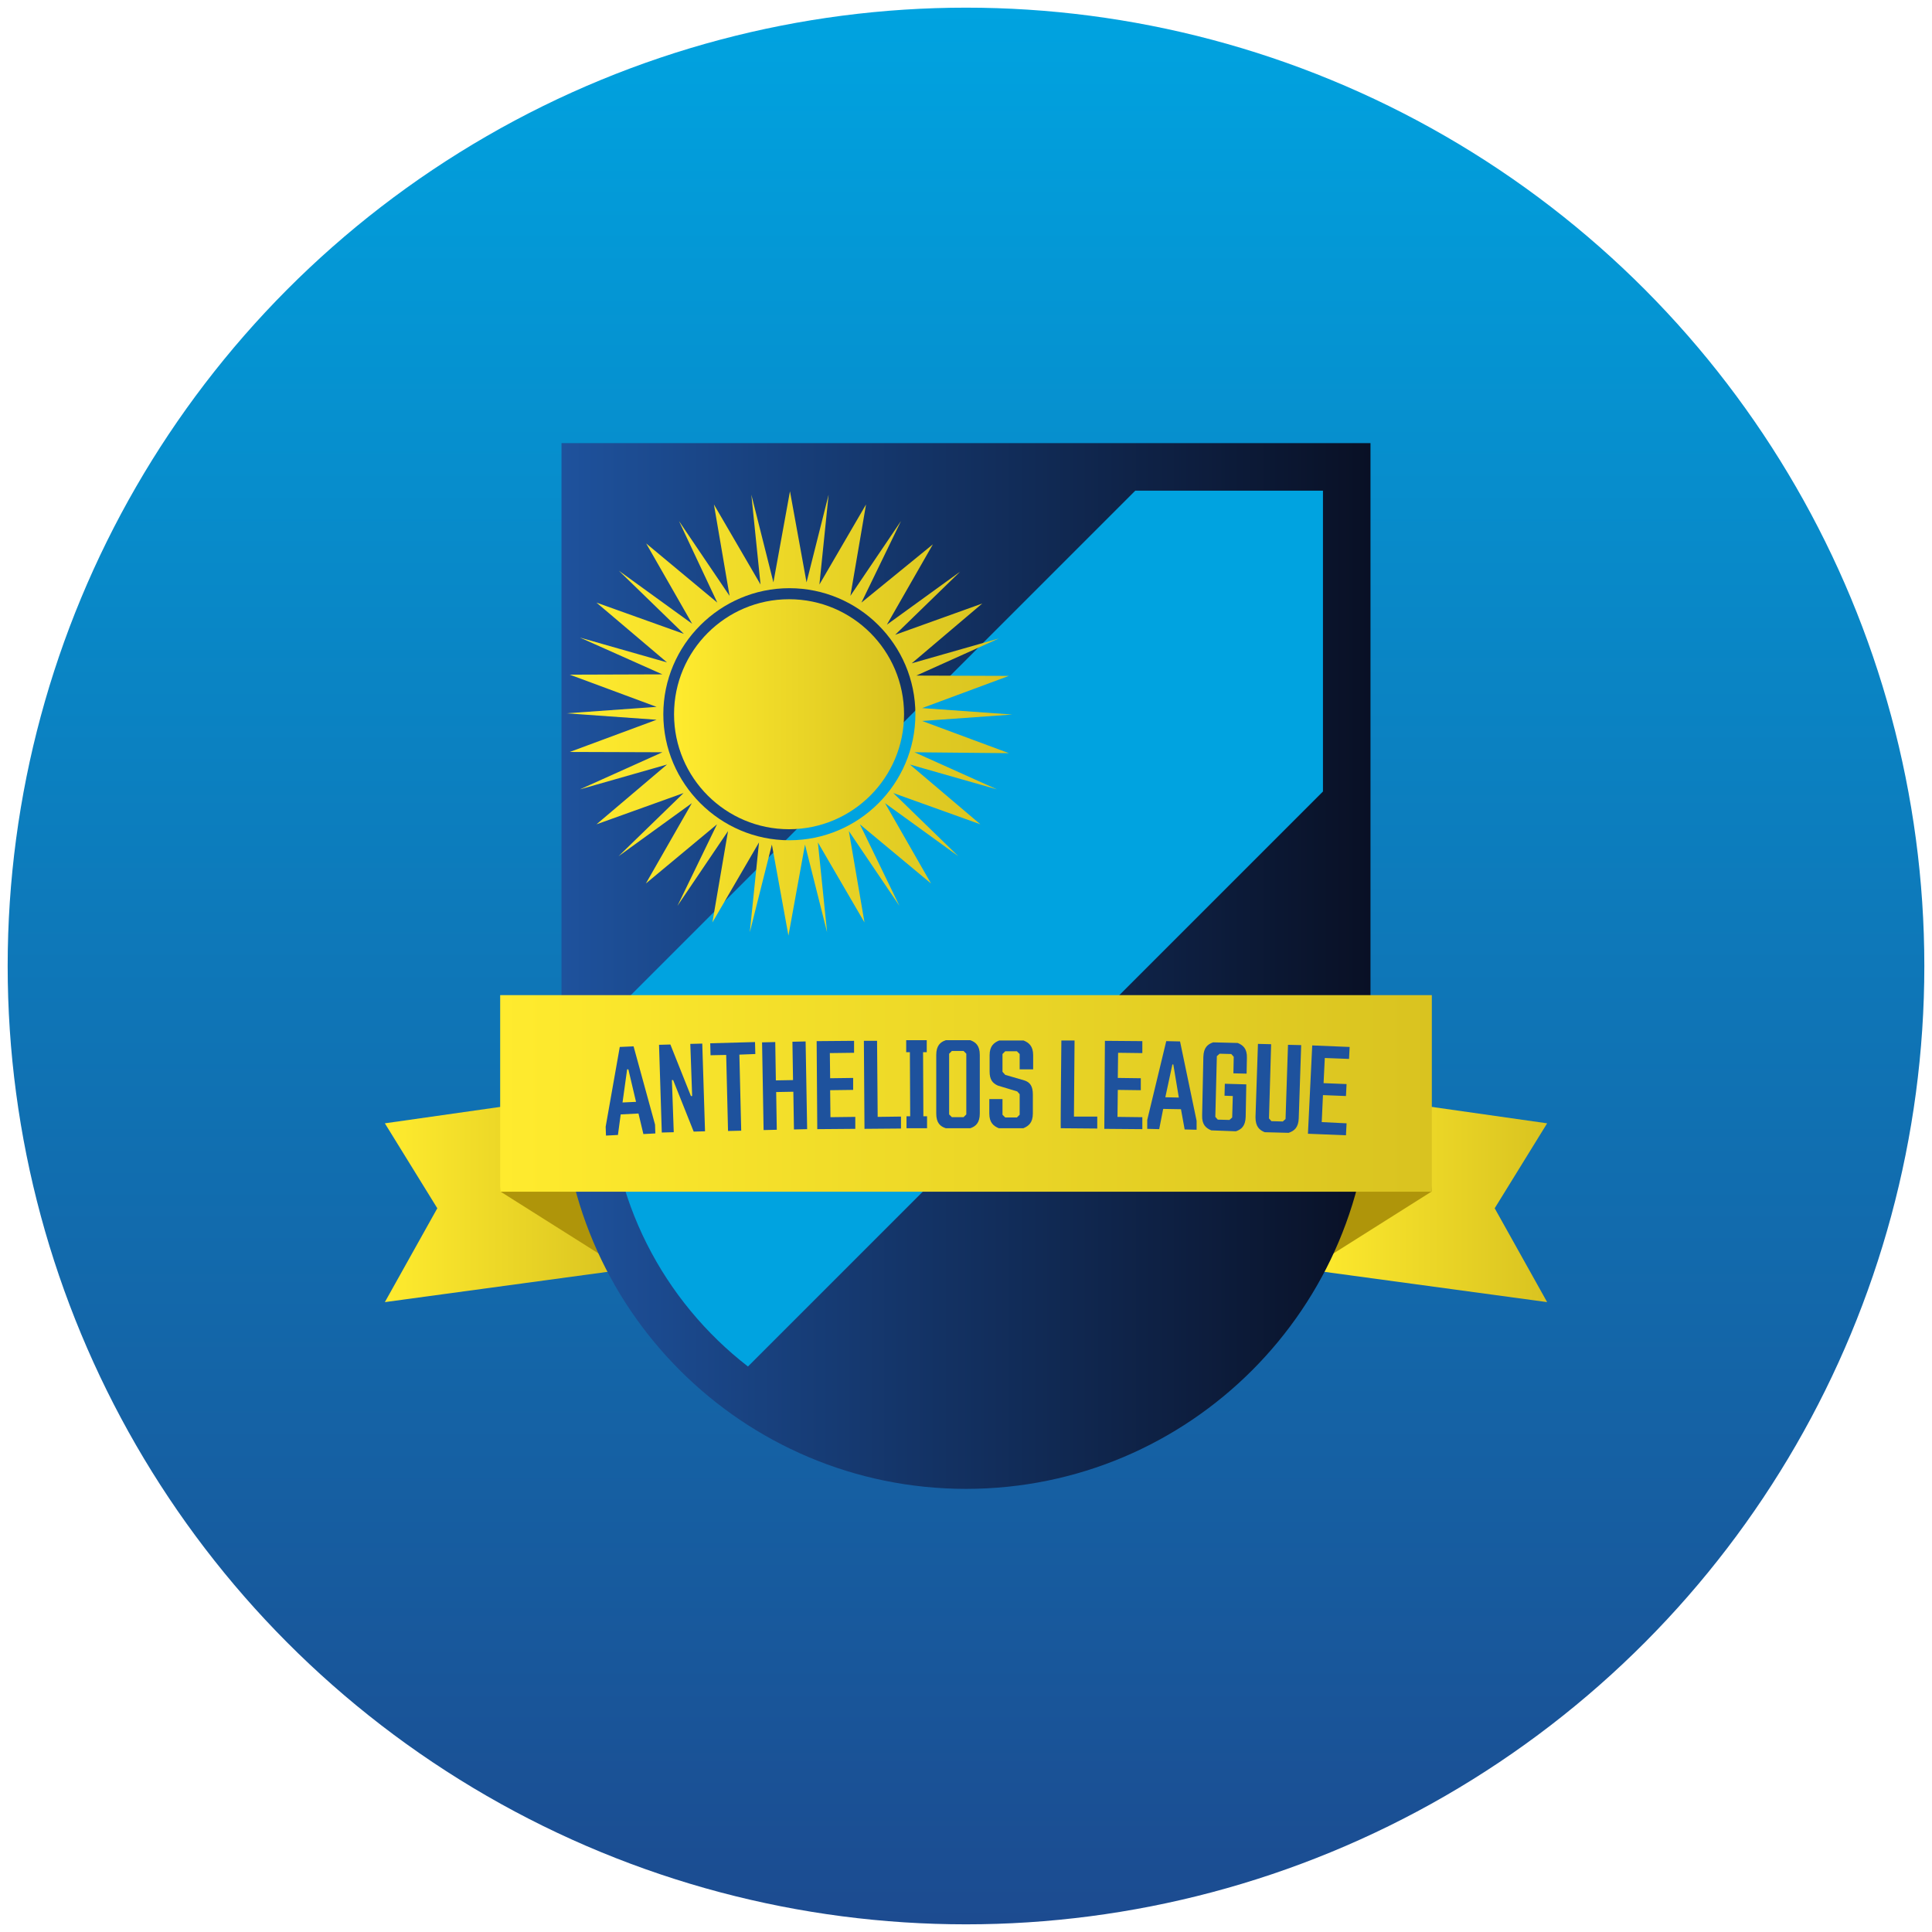 <?xml version="1.0" encoding="utf-8"?>
<!-- Generator: Adobe Illustrator 25.0.0, SVG Export Plug-In . SVG Version: 6.00 Build 0)  -->
<svg version="1.1" id="OBJECTS" xmlns="http://www.w3.org/2000/svg" xmlns:xlink="http://www.w3.org/1999/xlink" x="0px" y="0px"
	 viewBox="0 0 630 630" style="enable-background:new 0 0 630 630;" xml:space="preserve">
<style type="text/css">
	.st0{fill:url(#SVGID_1_);}
	.st1{fill:url(#SVGID_2_);}
	.st2{fill:url(#SVGID_3_);}
	.st3{fill:#AF950A;}
	.st4{fill:url(#SVGID_4_);}
	.st5{fill:#00A3E0;}
	.st6{fill:url(#SVGID_5_);}
	.st7{fill:#1E529D;}
	.st8{fill:url(#SVGID_6_);}
	.st9{fill:url(#SVGID_7_);}
</style>
<linearGradient id="SVGID_1_" gradientUnits="userSpaceOnUse" x1="315" y1="627.5" x2="315" y2="2.5">
	<stop  offset="0" style="stop-color:#1C4B90"/>
	<stop  offset="1" style="stop-color:#00A3E0"/>
</linearGradient>
<circle class="st0" cx="315" cy="315" r="312.5"/>
<g>
	
		<linearGradient id="SVGID_2_" gradientUnits="userSpaceOnUse" x1="426.5" y1="673.9" x2="504.5" y2="673.9" gradientTransform="matrix(1 0 0 1 0 -284)">
		<stop  offset="0" style="stop-color:#FFEB2E"/>
		<stop  offset="1" style="stop-color:#D9C320"/>
	</linearGradient>
	<polygon class="st1" points="426.5,414 504.5,424.6 487.4,394 504.5,366.3 426.5,355.2 	"/>
	
		<linearGradient id="SVGID_3_" gradientUnits="userSpaceOnUse" x1="125.5" y1="673.9" x2="203.5" y2="673.9" gradientTransform="matrix(1 0 0 1 0 -284)">
		<stop  offset="0" style="stop-color:#FFEB2E"/>
		<stop  offset="1" style="stop-color:#D9C320"/>
	</linearGradient>
	<polygon class="st2" points="203.5,414 125.5,424.6 142.6,394 125.5,366.3 203.5,355.2 	"/>
	<polygon class="st3" points="466.9,388.5 426.5,414 426.5,355.2 460.3,333.3 	"/>
	<polygon class="st3" points="163.1,388.5 203.5,414 203.5,355.2 169.7,333.3 	"/>
	
		<linearGradient id="SVGID_4_" gradientUnits="userSpaceOnUse" x1="183.1" y1="599" x2="446.9" y2="599" gradientTransform="matrix(1 0 0 1 0 -284)">
		<stop  offset="0" style="stop-color:#1E529D"/>
		<stop  offset="0.42" style="stop-color:#143569"/>
		<stop  offset="1" style="stop-color:#091025"/>
	</linearGradient>
	<path class="st4" d="M183.1,144.5v209.1c0,72.9,59.1,131.9,131.9,131.9l0,0c72.9,0,131.9-59.1,131.9-131.9V144.5H183.1z"/>
	<path class="st5" d="M198.6,331.6v22c0,37.4,17.8,70.7,45.3,92l187.5-187.5V160h-61.2L198.6,331.6z"/>
	
		<linearGradient id="SVGID_5_" gradientUnits="userSpaceOnUse" x1="163.1" y1="640.55" x2="466.9" y2="640.55" gradientTransform="matrix(1 0 0 1 0 -284)">
		<stop  offset="0" style="stop-color:#FFEB2E"/>
		<stop  offset="1" style="stop-color:#D9C320"/>
	</linearGradient>
	<rect x="163.1" y="324.5" class="st6" width="303.8" height="64.1"/>
	<path class="st7" d="M208.2,363.1l-5.8,0.3l-0.9,6.7l-3.9,0.2l-0.1-2.9l4.6-26l4.5-0.2l7,25.5l0.1,2.9l-3.9,0.2L208.2,363.1
		L208.2,363.1z M203,359.5l4.4-0.2l-2.5-10.6h-0.4L203,359.5z"/>
	<path class="st7" d="M225.1,340.4l3.9-0.1l0.9,28.6l-3.7,0.1l-6.7-16.8h-0.4l0.6,17l-3.9,0.1l-0.9-28.6l3.7-0.1l6.7,16.8h0.4
		L225.1,340.4z"/>
	<path class="st7" d="M241.1,343.9l0.6,24.8l-4.3,0.1l-0.6-24.8l-5.1,0.1l-0.1-3.9l14.6-0.4l0.1,3.9L241.1,343.9L241.1,343.9z"/>
	<path class="st7" d="M258.7,356l-5.6,0.1l0.2,12.3l-4.3,0.1l-0.5-28.6l4.3-0.1l0.2,12.5l5.6-0.1l-0.2-12.5l4.3-0.1l0.5,28.6
		l-4.3,0.1L258.7,356z"/>
	<path class="st7" d="M266.3,339.5l12.2-0.1v3.9l-7.9,0.1l0.1,8.2l7.5-0.1v3.9l-7.5,0.1l0.1,8.8l8.1-0.1v3.9l-12.4,0.1L266.3,339.5
		L266.3,339.5z"/>
	<path class="st7" d="M281.7,339.4h4.3l0.2,24.8l7.6-0.1v3.9l-11.9,0.1L281.7,339.4L281.7,339.4z"/>
	<path class="st7" d="M295.6,367.9V364h1.2l-0.1-20.9h-1.2v-3.9h6.7v3.9H301l0.1,20.9h1.2v3.9H295.6z"/>
	<path class="st7" d="M319.5,363.1c0,3-1.3,4.2-3.1,4.8h-8c-1.8-0.6-3.1-1.7-3.1-4.8V344c0-3,1.3-4.2,3.1-4.8h8
		c1.7,0.6,3.1,1.7,3.1,4.8V363.1L319.5,363.1z M315.1,343.6l-0.9-0.9h-3.8l-0.9,0.9v19.8l0.9,0.9h3.8l0.9-0.9V343.6z"/>
	<path class="st7" d="M336.8,356.9v6.2c0,3-1.4,4.1-3.1,4.8h-8c-1.7-0.7-3.1-1.8-3.1-4.8v-4.7h4.3v5.1l0.9,0.9h3.8l0.9-0.9v-6.7
		l-0.8-0.9l-6.3-1.9c-1.8-0.8-2.7-2-2.7-4.6v-5.3c0-3,1.4-4.1,3.1-4.8h8c1.7,0.7,3.1,1.8,3.1,4.8v4.6h-4.4v-5l-0.9-0.9h-3.8
		l-0.9,0.9v5.8l0.9,1l6.2,1.8C335.9,352.9,336.8,354.2,336.8,356.9L336.8,356.9z"/>
	<path class="st7" d="M346.1,339.3h4.3l-0.2,24.8h7.6v3.9l-11.9-0.1C345.8,367.9,346.1,339.3,346.1,339.3z"/>
	<path class="st7" d="M360.3,339.4l12.2,0.1v3.9l-7.9-0.1l-0.1,8.2l7.5,0.1v3.9l-7.5-0.1l-0.1,8.8l8.1,0.1v3.9l-12.4-0.1
		L360.3,339.4L360.3,339.4z"/>
	<path class="st7" d="M385.1,361.7l-5.8-0.1l-1.3,6.6l-3.9-0.1v-2.9l6.2-25.7l4.5,0.1l5.4,25.9v2.9l-3.9-0.1L385.1,361.7
		L385.1,361.7z M380,357.8l4.4,0.1l-1.8-10.8h-0.3L380,357.8L380,357.8z"/>
	<path class="st7" d="M395,368.6c-1.7-0.7-3.1-1.8-3-4.9l0.4-19.1c0.1-3,1.4-4.1,3.2-4.7l8,0.2c1.7,0.7,3.1,1.8,3,4.9l-0.1,5.1
		l-4.3-0.1l0.1-5.4l-0.8-0.9l-3.8-0.1l-0.9,0.8l-0.5,19.8l0.8,0.9l3.8,0.1l0.9-0.8l0.2-7l-2.7-0.1l0.1-3.9l7,0.2l-0.2,10.6
		c-0.1,3-1.4,4.1-3.2,4.7L395,368.6z"/>
	<path class="st7" d="M413.8,364.7l0.8,0.9l3.7,0.1l0.9-0.8l0.8-24.2l4.3,0.1l-0.8,23.9c-0.1,3-1.5,4.1-3.3,4.7l-7.8-0.2
		c-1.7-0.7-3-1.8-3-4.9l0.8-23.9l4.3,0.1L413.8,364.7L413.8,364.7z"/>
	<path class="st7" d="M427.9,340.9l12.2,0.5l-0.2,3.9L432,345l-0.4,8.2l7.5,0.3l-0.2,3.9l-7.5-0.3l-0.4,8.8l8.1,0.4l-0.2,3.9
		l-12.4-0.5L427.9,340.9L427.9,340.9z"/>
	
		<linearGradient id="SVGID_6_" gradientUnits="userSpaceOnUse" x1="219.8" y1="516.9" x2="294.8" y2="516.9" gradientTransform="matrix(1 0 0 1 0 -284)">
		<stop  offset="0" style="stop-color:#FFEB2E"/>
		<stop  offset="1" style="stop-color:#D9C320"/>
	</linearGradient>
	<path class="st8" d="M294.8,232.9c0,20.7-16.8,37.5-37.5,37.5c-20.7,0-37.5-16.8-37.5-37.5s16.8-37.5,37.5-37.5
		C278,195.4,294.8,212.2,294.8,232.9z"/>
	
		<linearGradient id="SVGID_7_" gradientUnits="userSpaceOnUse" x1="184.7" y1="516.65" x2="330.1" y2="516.65" gradientTransform="matrix(1 0 0 1 0 -284)">
		<stop  offset="0" style="stop-color:#FFEB2E"/>
		<stop  offset="1" style="stop-color:#D9C320"/>
	</linearGradient>
	<path class="st9" d="M329,245.6l-28.3-10.5l0,0l29.4-2.1l-29.4-2.1l0,0l28.3-10.5l-30.2-0.1l0,0l26.9-12.1l-28.4,8.1l0,0l23-19.5
		L291.9,207l0,0l21.2-20.6l-23.9,17.3l0,0l15-26.2l-23.3,19l0,0l12.9-26.6l-16.5,24.4l0,0l5.1-29.8l-15.2,26.1l0,0l3-29.3l-7.2,28.6
		l0,0l-5.4-29.7l-5.4,29.7l0,0l-7.2-28.6l3,29.3l0,0l-15.2-26.1l5.1,29.8l0,0l-16.5-24.4l12.5,26.6l0,0l-23.2-19.3l15,26.2l0,0
		l-23.9-17.3l21.2,20.6l0,0l-28.5-10.2l23,19.5l0,0l-28.4-8.1l26.9,12l0,0l-30.2,0.1l28.3,10.5l0,0l-29.4,2.1l29.4,2.1l0,0
		l-28.3,10.5l30.2,0.1l0,0l-26.9,12.1l28.4-8.1l0,0l-23,19.5l28.4-10.2l0,0l-21.2,20.6l23.9-17.3l0,0l-15,26.2l23.2-19.3l0,0
		l-12.9,26.6l16.5-24.4l0,0l-5.1,29.8l15.2-26.1l0,0l-3,29.3l7.2-28.6l0,0l5.4,29.7l5.4-29.7l0,0l7.2,28.6l-3-29.3l0,0l15.2,26.1
		l-5.1-29.8l0,0l16.5,24.4l-12.9-26.6l0,0l23.2,19.3l-15-26.2l0,0l23.9,17.3l-21.2-20.6l0,0l28.4,10.2l-23-19.5l0,0l28.4,8.1
		l-26.9-12.1l0,0L329,245.6L329,245.6z M298.5,232.9c0,22.7-18.5,41.1-41.1,41.1s-41.1-18.5-41.1-41.1s18.5-41.1,41.1-41.1
		S298.5,210.2,298.5,232.9z"/>
</g>
</svg>

